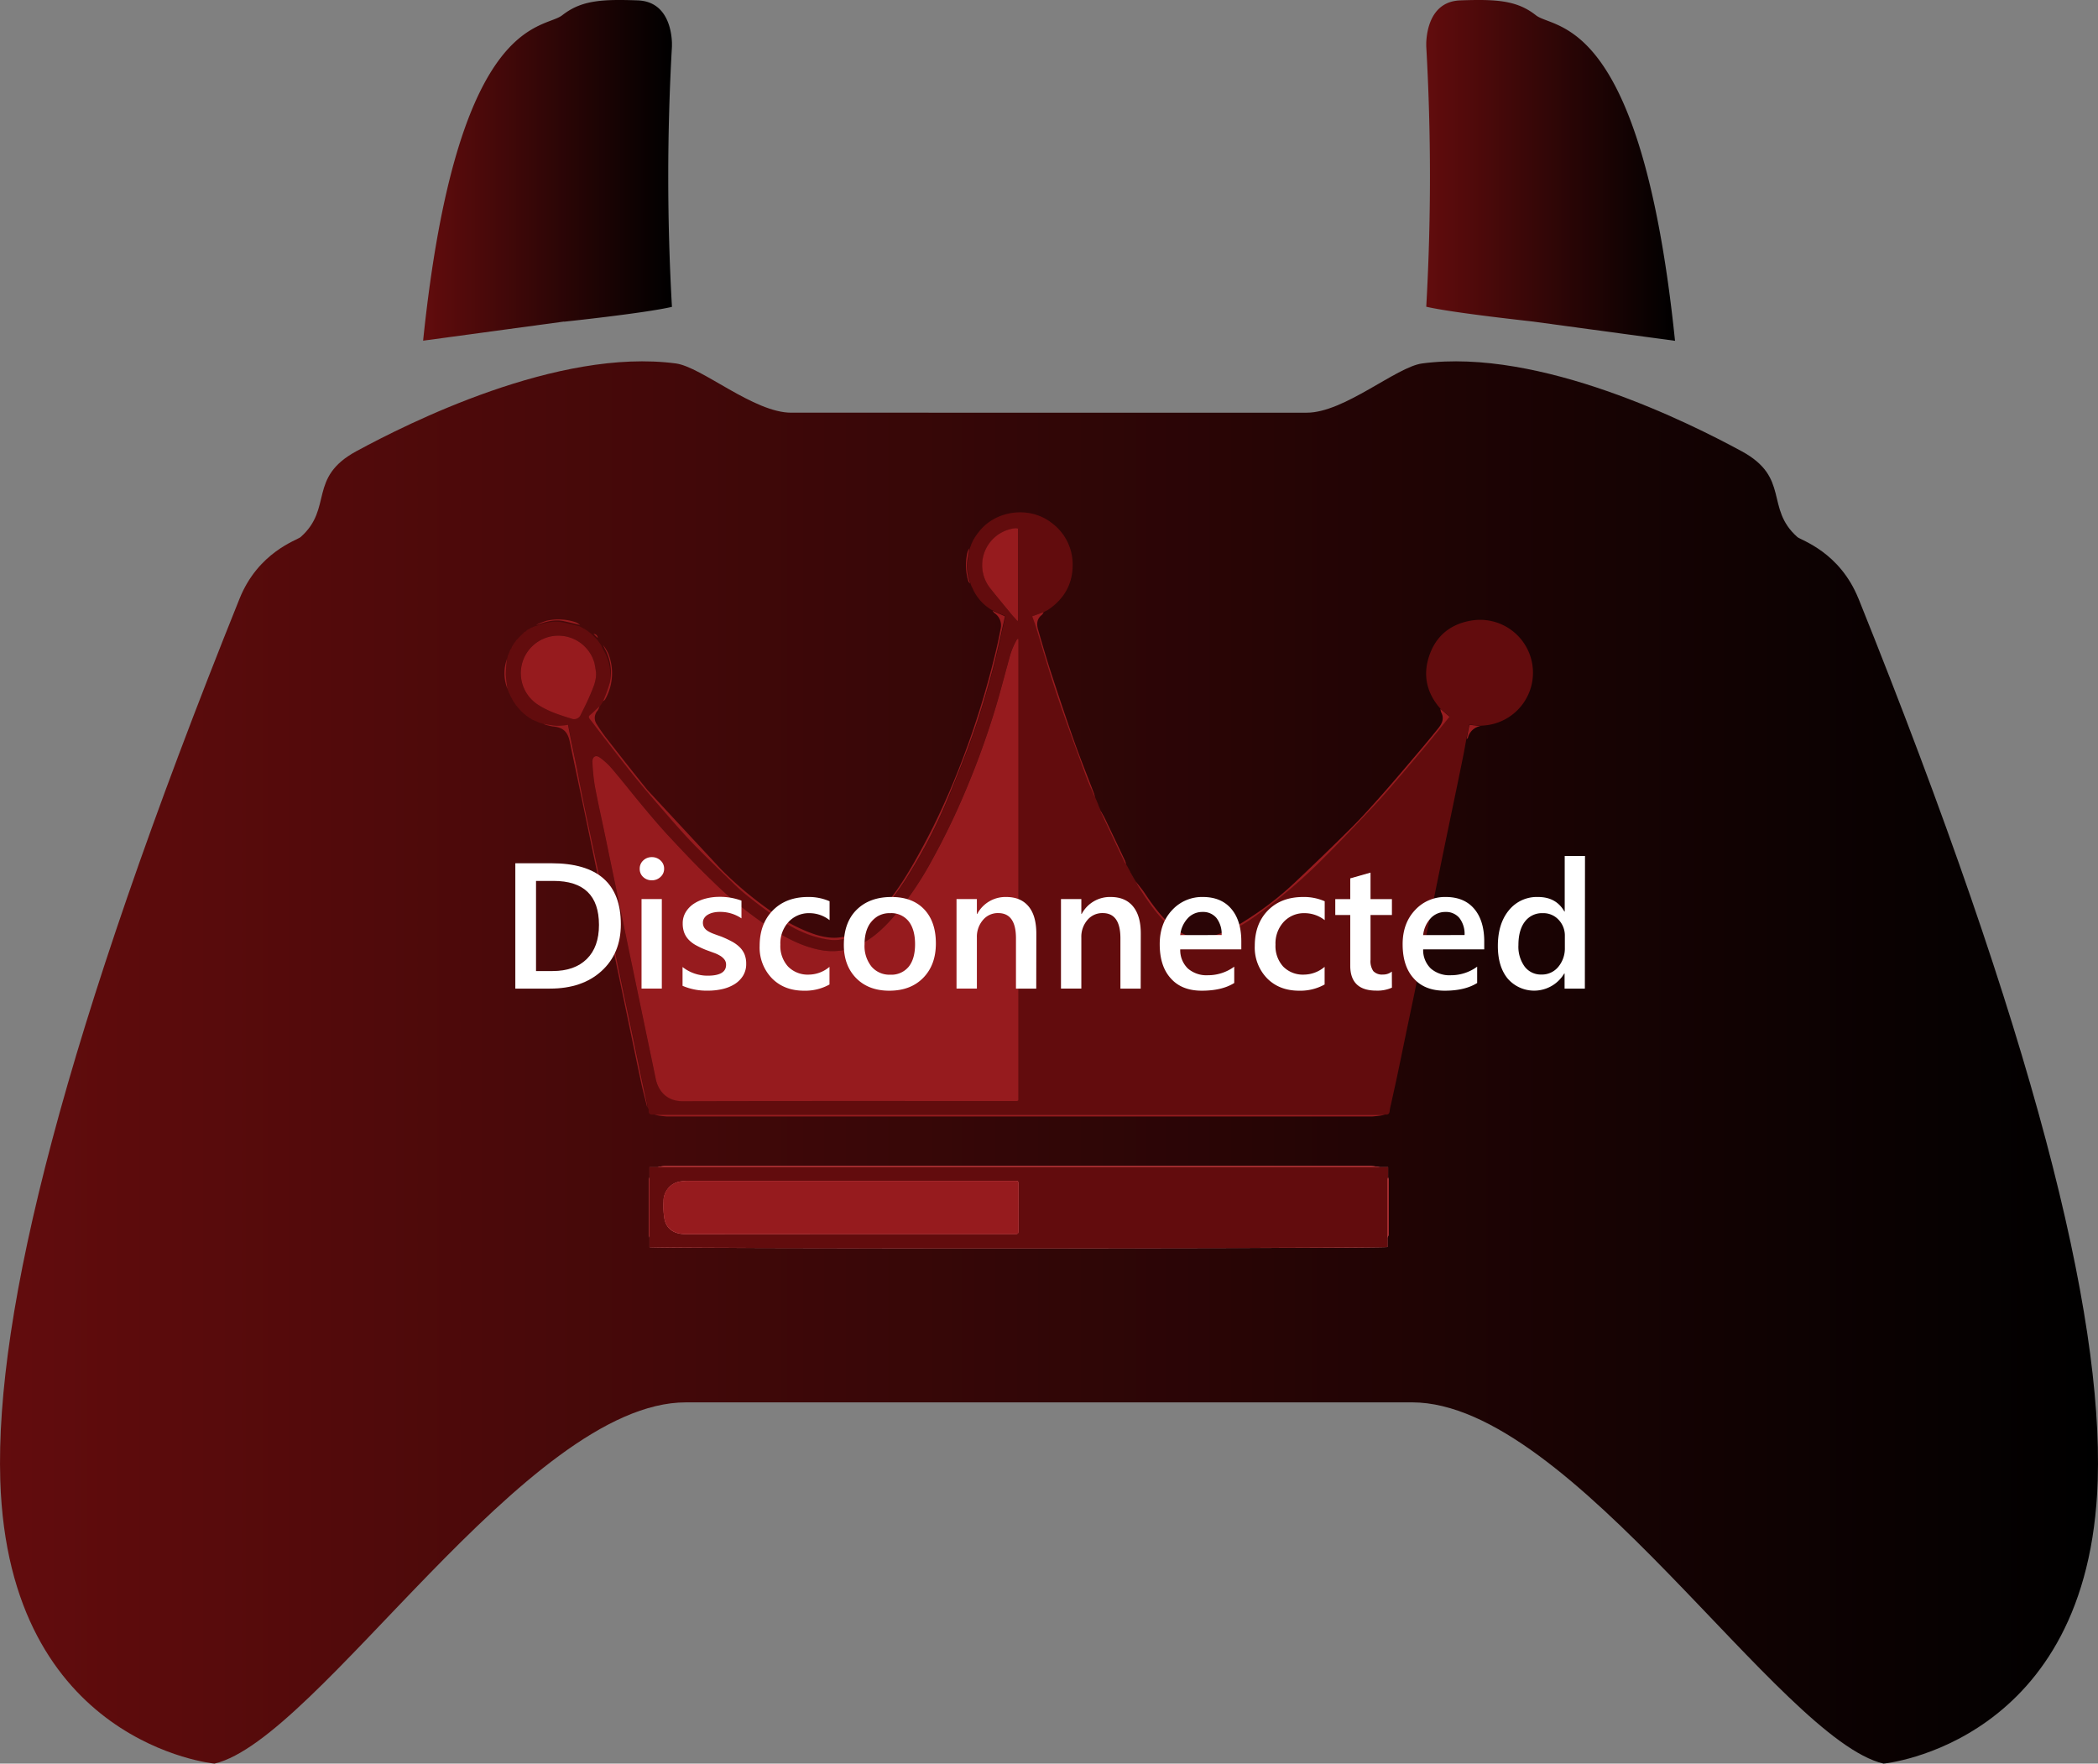 <svg id="Layer_1" data-name="Layer 1" xmlns="http://www.w3.org/2000/svg" xmlns:xlink="http://www.w3.org/1999/xlink" width="750" height="630.46" viewBox="0 0 750 630.46"><rect x="0" y="0" width="750" height="630.46" fill="#808080" stroke="none"/><defs><linearGradient id="linear-gradient" y1="379.79" x2="750" y2="379.79" gradientUnits="userSpaceOnUse"><stop offset="0" stop-color="#620c0d"/><stop offset="1"/></linearGradient><linearGradient id="linear-gradient-2" x1="509.86" y1="60.9" x2="598.79" y2="60.9" xlink:href="#linear-gradient"/><linearGradient id="linear-gradient-3" x1="151.28" y1="60.9" x2="240.21" y2="60.9" xlink:href="#linear-gradient"/></defs><path d="M664.37,214c-6.72-16.68-20.54-20.88-21.82-22-11.7-10.34-2.47-21.22-19.95-30.7-18.28-9.91-72-37-114.22-31.37-9.22,1.23-27.83,17.6-41.21,17.6H282.84c-13.38,0-32-16.37-41.22-17.6-42.24-5.63-95.93,21.46-114.22,31.37-17.47,9.48-8.24,20.36-19.94,30.7-1.28,1.12-15.1,5.32-21.82,22C22.89,370-1.74,469.11.1,529.13,3,623.55,76.67,630.46,76.67,630.46c37-8.62,111.55-129.14,168.54-129.14H504.8c57,0,131.5,120.52,168.54,129.14,0,0,73.68-6.91,76.56-101.33,1.87-60-22.81-159.15-85.53-315.17Z" transform="translate(0 0)" style="fill:url(#linear-gradient)"/><path d="M548.36,115l50.43,6.84C586.73,5,555.82,10.76,549.08,5.47c-.4-.32-.81-.62-1.21-.9C541.45.09,534.3-.31,522,.14,511.22.54,510,11.58,509.86,15.33v1.23a819.45,819.45,0,0,1,0,93.09C519.65,111.91,547.58,114.86,548.36,115Z" transform="translate(0 0)" style="fill:url(#linear-gradient-2)"/><path d="M201.68,115s28.61-3,38.53-5.3a819.45,819.45,0,0,1,0-93.09V15.33C240.09,11.58,238.85.54,228,.14c-12.25-.45-19.4-.05-25.81,4.43-.41.28-.81.58-1.21.89-6.76,5.3-37.65-.49-49.72,116.33l50.4-6.84Z" transform="translate(0 0)" style="fill:url(#linear-gradient-3)"/><path d="M232.18,442.38v3.47c3.12.54,261.9.49,263.82-.05v-3.38a4,4,0,0,0,.44-1.26c0-6.37,0-12.74,0-19.11a6,6,0,0,0-.22-1.17v-3.64H493.3a31.31,31.31,0,0,0-3.7-.43q-115.28,0-230.57,0c-7.06,0-14.13,0-21.2,0a17,17,0,0,0-2.71.45h-2.94v3.62A5.86,5.86,0,0,0,232,422q0,9.6,0,19.2A5.86,5.86,0,0,0,232.18,442.38Z" transform="translate(0 0)" style="fill:#e8787c"/><path d="M181.51,246.58a.22.22,0,0,1,0-.19,49.37,49.37,0,0,1-.65-5.26,54.15,54.15,0,0,1,.42-5.53.18.18,0,0,1,0-.2c.07-.18.13-.36.19-.55a.2.2,0,0,1,0-.18c.07-.19.13-.37.19-.55a.2.2,0,0,1,.06-.18,3,3,0,0,1,.2-.29.24.24,0,0,1,0-.2l.18-.32a.18.18,0,0,1,.05-.17c.07-.17.15-.33.23-.5a.28.28,0,0,1,.06-.22l.19-.22,0,0,.18-.3a.28.28,0,0,1,.07-.17c.06-.11.11-.22.16-.33a.18.18,0,0,1,.06-.17l.2-.3a.2.2,0,0,1,.06-.18l.21-.2.05-.06c.06-.1.11-.2.16-.3a.19.19,0,0,1,.06-.17l.21-.25h0l.23-.22,0,0c.06-.1.12-.2.19-.3a.18.18,0,0,1,.06-.17l.22-.24h0l.23-.19,0,0,.2-.22,0,0c.06-.08.13-.15.2-.23l0,0,.23-.23h0l.23-.23v0l.23-.23h0l.23-.23h0l.23-.23,0,0,.24-.2.29-.27.18-.24h0l.24-.23a.18.18,0,0,1,.17-.06l.32-.17.25-.27.24-.23a.16.16,0,0,1,.17-.05l.31-.2a.17.17,0,0,1,.16-.06l.32-.17,0,0a2.39,2.39,0,0,0,.22-.23.19.19,0,0,1,.18,0l.31-.2a.16.16,0,0,1,.17,0l.32-.2a.21.21,0,0,1,.17,0l.32-.19a.14.14,0,0,1,.16-.05,6.86,6.86,0,0,0,.81-.21c2.85-1,5.74-1.78,8.78-1.21,2.06.38,4.08.95,6.11,1.43a.28.28,0,0,1,.18.06l1,.47,0,0,1.19.7,0,0,.69.46,0,0,.94.71,0,0,.24.2v0l.25.22h0l.25.23h0l1.47,1.46h0l.23.25h0l.22.24,0,0,.19.23,0,.05.49.67v0l.19.24,0,0,.45.68,0,.06c.22.47.41,1,.66,1.42A17.41,17.41,0,0,1,218,244a49.94,49.94,0,0,1-2.4,6.69l0,.06-.44.67,0,.06-.68.93,0,.05c-1.07,1-2.1,2-3.22,2.94-.64.53-.76.92-.22,1.6,1.21,1.5,2.34,3.06,3.52,4.59,4,5.13,7.88,10.33,12,15.38,3.55,4.4,7.25,8.68,10.95,12.94,3.4,3.9,6.78,7.83,10.37,11.55,4.58,4.72,9.34,9.26,14.05,13.84,1.62,1.57,3.29,3.1,5,4.52,2.66,2.14,5.38,4.24,8.16,6.23,6.3,4.54,12.93,8.47,20.75,9.69a14.73,14.73,0,0,0,9.78-1.59,35.77,35.77,0,0,0,8.84-7.33,102.31,102.31,0,0,0,11.44-15.7,182.5,182.5,0,0,0,12.5-24.33c3.31-7.92,6.57-15.88,9.44-24,2.57-7.21,4.75-14.56,6.76-21.94,1.86-6.81,3.26-13.75,4.86-20.59l-4.46-2h0l-.51-.22a17.07,17.07,0,0,1-6.36-6.75c-.29-.61-.57-1.21-.86-1.81a.33.33,0,0,1-.08-.2l-.21-.53a.26.26,0,0,1-.05-.17c-.05-.24-.09-.47-.15-.7a17.2,17.2,0,0,1-.8-7.53c.24-1.43.47-2.86.71-4.29a.29.29,0,0,1,.05-.18c.14-.35.28-.71.43-1.06a.19.19,0,0,1,0-.16c.24-.5.48-1,.71-1.5a.35.35,0,0,1,.1-.2l.15-.26h0l.21-.31a.2.2,0,0,1,.06-.15,2.83,2.83,0,0,1,.2-.28h0l.27-.46v0l.23-.27.49-.69.24-.28c6-7.95,18.3-9.49,26.15-3.31a18.4,18.4,0,0,1,7.48,14.79c.07,6.81-2.9,12.19-8.52,16.07l-.28.2a.25.25,0,0,1-.16.08l-.32.21a.19.19,0,0,1-.14,0l-.32.21h0l-.48.26h0l-4.1,1.49c.46,1.32.93,2.52,1.31,3.74,2.49,8.08,4.79,16.22,7.48,24.22,3.32,9.86,6.95,19.61,10.5,29.38.9,2.47,2,4.84,3.07,7.25a.18.18,0,0,1,0,.14c.39.93.79,1.86,1.18,2.78a.15.15,0,0,1,0,.14l.69,1.57a.15.15,0,0,1,0,.14,2.59,2.59,0,0,0,.12.58q4.25,9,8.52,18a5.1,5.1,0,0,0,.58.76.15.15,0,0,1,.05.13c.06.11.13.21.2.32v0l1.2,2.21a.15.15,0,0,1,0,.13l.21.32h0c.56,1,1.12,1.94,1.69,2.91v0c.29.58.53,1.18.87,1.72,3.56,5.68,7.35,11.17,12.57,15.53a14.37,14.37,0,0,0,14.64,2.86,55.33,55.33,0,0,0,13.8-7.1,184.32,184.32,0,0,0,25.57-21.67c6-6,11.8-12.18,17.65-18.33,2.2-2.32,4.31-4.73,6.4-7.16q6.19-7.18,12.29-14.44c2.82-3.38,5.56-6.83,8.38-10.3l-3.24-2.81c-4.9-5.6-6.31-12-3.89-19s7.51-11.1,14.7-12.39a18.91,18.91,0,1,1,6.08,37.32c-.87.13-1.75.17-2.63.25l-3.93-.45c-.34,1.79-.66,3.46-1,5.13-.37,2-.71,4.09-1.13,6.12q-1.71,8.46-3.48,16.92c-1.27,6.14-2.56,12.28-3.82,18.43-1.34,6.54-2.65,13.08-4,19.62-1.07,5.21-2.18,10.41-3.25,15.61-1,4.66-1.88,9.33-2.84,14-.92,4.46-1.87,8.91-2.8,13.38-1.1,5.28-2.17,10.57-3.29,15.84-.76,3.6-1.57,7.19-2.35,10.78a17.42,17.42,0,0,0-.46,2.35c-.1,1.07-.66,1.37-1.62,1.22-.36,0-.73,0-1.09,0H237.9l-4,0c-1.16.11-2.2.1-2-1.58,0-.35-.27-.73-.42-1.1a11.18,11.18,0,0,0-.13-1.31c-.67-3.15-1.37-6.29-2-9.43-1.06-5-2.08-10.08-3.13-15.11-1.14-5.47-2.31-10.93-3.46-16.4-1-5-2.08-10.08-3.13-15.11-1.14-5.47-2.31-10.93-3.45-16.4C215.07,317,214,312,213,306.94c-1.12-5.31-2.29-10.61-3.41-15.92-.82-3.85-1.57-7.72-2.36-11.57q-1-5-2-10.05t-2.09-10.28a26,26,0,0,1-3.88.33c-1.68-.09-3.34-.44-5-.68l-.24-.07-.51-.17a.3.3,0,0,1-.22-.06l-.55-.15a.23.23,0,0,1-.18-.05l-.3-.2h-.1L192,258l-.31-.19h-.09l-.08,0-.32-.2a.18.18,0,0,1-.17,0l-.32-.2a.18.18,0,0,1-.17,0l-.31-.2h-.09l-.09-.05-.21-.23,0,0-.32-.17a.17.17,0,0,1-.16-.06l-.3-.2a19.62,19.62,0,0,1-6.81-8.25c-.06-.11-.11-.22-.17-.32a.24.24,0,0,1-.06-.2l-.2-.28a.18.18,0,0,1,0-.19Zm182.56-18.14-.44-.07a25.87,25.87,0,0,0-2.73,6.53c-1.87,6.74-3.59,13.52-5.67,20.2a295.08,295.08,0,0,1-10.53,28.6,249.83,249.83,0,0,1-11.36,23.4A120.26,120.26,0,0,1,319.2,328c-3.66,4.19-7.66,7.9-12.84,10.16a21.86,21.86,0,0,1-13,1.46c-6.21-1.15-11.7-4-17-7.27A131.86,131.86,0,0,1,254.77,315c-5.48-5.24-10.69-10.76-15.86-16.32-3.63-3.9-7-8-10.45-12.11s-6.5-8-9.86-12a23.82,23.82,0,0,0-4.27-3.88c-1.44-1-2.7-.2-2.59,1.64a69.41,69.41,0,0,0,.85,8.53c1.13,6,2.49,12,3.74,18q2.88,13.81,5.74,27.61,2,9.66,4,19.31t4,19.19c1.42,6.83,2.87,13.66,4.27,20.5.91,4.45,4,8.12,9.6,8.11,39.45-.11,78.9-.06,118.35-.06,1.94,0,1.74.2,1.74-1.78V228.44Zm-151,12.16a32.63,32.63,0,0,0-.61-3.69,13.42,13.42,0,1,0-20.42,14.83c3.71,2.49,7.92,3.85,12.14,5.13a2.55,2.55,0,0,0,3.44-1.43c1.16-2.27,2.31-4.55,3.29-6.9C212,246,213.19,243.49,213.08,240.6ZM363.7,222l.3-.19V189a4,4,0,0,0-.52-.12,2.49,2.49,0,0,0-.61,0,13.29,13.29,0,0,0-8.71,21.63c2.48,3.13,5,6.2,7.58,9.29C362.37,220.52,363,221.24,363.7,222Z" transform="translate(0 0)" style="fill:#620c0d"/><path d="M233.88,398.49l4,0H494.16c.36,0,.73,0,1.09,0a35.43,35.43,0,0,1-4.66.62q-126.15,0-252.3,0A30.41,30.41,0,0,1,233.88,398.49Z" transform="translate(0 0)" style="fill:#961b1e"/><path d="M257.71,310.71a131.07,131.07,0,0,0,19.45,16.08,56.17,56.17,0,0,0,14.24,7.27c4.51,1.41,9.11,1.87,13.48-.44a27.43,27.43,0,0,0,5.58-3.82c6.73-6.07,11.74-13.49,16.2-21.29q3.69-6.45,7-13.08a272.85,272.85,0,0,0,11.17-26,314,314,0,0,0,11.07-36.23c.67-2.75,1.27-5.52,1.78-8.3a5.28,5.28,0,0,0-2.13-5.7,3.84,3.84,0,0,1-.72-.87l4.46,2c-1.6,6.84-3,13.78-4.86,20.59-2,7.38-4.19,14.73-6.76,21.94-2.87,8.09-6.13,16.05-9.44,24a182.5,182.5,0,0,1-12.5,24.33,102.31,102.31,0,0,1-11.44,15.7,35.77,35.77,0,0,1-8.84,7.33,14.73,14.73,0,0,1-9.78,1.59c-7.82-1.22-14.45-5.15-20.75-9.69-2.78-2-5.5-4.09-8.16-6.23-1.76-1.42-3.43-2.95-5-4.52-4.71-4.58-9.47-9.12-14.05-13.84-3.59-3.72-7-7.65-10.37-11.55-3.7-4.26-7.4-8.54-10.95-12.94-4.07-5.05-8-10.25-12-15.38-1.18-1.53-2.31-3.09-3.52-4.59-.54-.68-.42-1.07.22-1.6,1.12-.92,2.15-2,3.22-2.94a6.51,6.51,0,0,1-.67,1.49,3.93,3.93,0,0,0-.4,4.76,62.38,62.38,0,0,0,4.19,5.94c4.63,5.93,9.28,11.85,14,17.69" transform="translate(0 0)" style="fill:#961b1e"/><path d="M514.94,253.41l3.24,2.81c-2.82,3.47-5.56,6.92-8.38,10.3q-6.09,7.26-12.29,14.44c-2.09,2.43-4.2,4.84-6.4,7.16-5.85,6.15-11.62,12.37-17.65,18.33a184.32,184.32,0,0,1-25.57,21.67,55.33,55.33,0,0,1-13.8,7.1,14.37,14.37,0,0,1-14.64-2.86c-5.22-4.36-9-9.85-12.57-15.53-.34-.54-.58-1.14-.87-1.72,1,1.29,2.07,2.52,3,3.87,3.32,5,6.8,9.79,11.69,13.38a13.78,13.78,0,0,0,12.74,2.31,49.4,49.4,0,0,0,12.23-5.87,112,112,0,0,0,17-13.13q10.36-9.75,20.47-19.79c3.82-3.8,7.39-7.84,11-11.89,4.36-4.94,8.61-10,12.87-15q3.64-4.29,7.18-8.68c1.35-1.68,2.17-3.51,1-5.69A3.81,3.81,0,0,1,514.94,253.41Z" transform="translate(0 0)" style="fill:#961b1e"/><path d="M194.17,258.77c1.67.24,3.33.59,5,.68a26,26,0,0,0,3.88-.33q1,5.16,2.09,10.28t2,10.05c.79,3.85,1.54,7.72,2.36,11.57,1.12,5.31,2.29,10.61,3.41,15.92,1.07,5,2.1,10.08,3.15,15.11,1.14,5.47,2.31,10.93,3.45,16.4,1.05,5,2.08,10.07,3.13,15.11,1.15,5.47,2.32,10.93,3.46,16.4,1.05,5,2.07,10.07,3.13,15.11.66,3.14,1.36,6.28,2,9.43a11.18,11.18,0,0,1,.13,1.31c-.72-2.9-1.51-5.78-2.14-8.69-1.77-8.26-3.46-16.53-5.19-24.8l-5.31-25.39q-2.22-10.62-4.46-21.23-2.65-12.69-5.29-25.39-2.35-11.22-4.72-22.42c-.22-1.07-.42-2.14-.67-3.2-.81-3.35-2.54-4.7-6-5A20.29,20.29,0,0,1,194.17,258.77Z" transform="translate(0 0)" style="fill:#961b1e"/><path d="M391.37,284.9c-1-2.41-2.17-4.78-3.07-7.25-3.55-9.77-7.18-19.52-10.5-29.38-2.69-8-5-16.14-7.48-24.22-.38-1.22-.85-2.42-1.31-3.74l4.1-1.49a3.92,3.92,0,0,1-.67,1c-1.8,1.38-1.9,3.28-1.37,5.17,1.52,5.33,3.08,10.65,4.8,15.91C378.5,248.94,381.19,257,384,265c2.22,6.25,4.71,12.4,7.07,18.6A7,7,0,0,1,391.37,284.9Z" transform="translate(0 0)" style="fill:#961b1e"/><path d="M215.58,250.67A49.94,49.94,0,0,0,218,244a17.41,17.41,0,0,0-1.74-12c-.25-.46-.44-1-.66-1.42a17.74,17.74,0,0,1,1.83,3,19,19,0,0,1-1.16,16.56C216.12,250.34,215.81,250.48,215.58,250.67Z" transform="translate(0 0)" style="fill:#961b1e"/><path d="M402.58,309a5.1,5.1,0,0,1-.58-.76q-4.28-9-8.52-18a2.59,2.59,0,0,1-.12-.58c.56,1,1.17,2,1.66,3q3.6,7.49,7.14,15A9.78,9.78,0,0,1,402.58,309Z" transform="translate(0 0)" style="fill:#961b1e"/><path d="M207.36,223.42c-2-.48-4.05-1-6.11-1.43-3-.57-5.93.19-8.78,1.21a6.86,6.86,0,0,1-.81.21,23.73,23.73,0,0,1,3.85-1.53,19.35,19.35,0,0,1,10.5.64A6.62,6.62,0,0,1,207.36,223.42Z" transform="translate(0 0)" style="fill:#961b1e"/><path d="M524.29,264.24c.32-1.67.64-3.34,1-5.13l3.93.45a5.57,5.57,0,0,0-4.45,4.19C524.71,263.94,524.45,264.08,524.29,264.24Z" transform="translate(0 0)" style="fill:#961b1e"/><path d="M346.51,196.09c-.24,1.43-.47,2.86-.71,4.29a17.2,17.2,0,0,0,.8,7.53c.06.23.1.46.15.7a3.52,3.52,0,0,1-.57-.85,19.48,19.48,0,0,1-.27-10.52A5.49,5.49,0,0,1,346.51,196.09Z" transform="translate(0 0)" style="fill:#961b1e"/><path d="M181.23,235.6a54.15,54.15,0,0,0-.42,5.53,49.37,49.37,0,0,0,.65,5.26,17.48,17.48,0,0,1-.78-2.49A14.69,14.69,0,0,1,181.23,235.6Z" transform="translate(0 0)" style="fill:#961b1e"/><path d="M406,315.09c-.57-1-1.13-1.94-1.69-2.91C404.87,313.15,405.43,314.12,406,315.09Z" transform="translate(0 0)" style="fill:#961b1e"/><path d="M392.59,287.82c-.39-.92-.79-1.85-1.18-2.78C391.8,286,392.2,286.9,392.59,287.82Z" transform="translate(0 0)" style="fill:#961b1e"/><path d="M404,311.72l-1.2-2.21Z" transform="translate(0 0)" style="fill:#961b1e"/><path d="M213.67,228.06l-1.47-1.46A1.48,1.48,0,0,1,213.67,228.06Z" transform="translate(0 0)" style="fill:#961b1e"/><path d="M347.09,209.51c.29.6.57,1.2.86,1.81C347.66,210.72,347.38,210.12,347.09,209.51Z" transform="translate(0 0)" style="fill:#961b1e"/><path d="M347.74,193.19c-.23.5-.47,1-.71,1.5C347.27,194.19,347.51,193.69,347.74,193.19Z" transform="translate(0 0)" style="fill:#961b1e"/><path d="M393.32,289.53l-.69-1.57Z" transform="translate(0 0)" style="fill:#961b1e"/><path d="M209.72,224.67l-1.19-.7Z" transform="translate(0 0)" style="fill:#961b1e"/><path d="M211.42,225.9l-.94-.71Z" transform="translate(0 0)" style="fill:#961b1e"/><path d="M214.37,252.39l.68-.93Z" transform="translate(0 0)" style="fill:#961b1e"/><path d="M208.49,224l-1-.47Z" transform="translate(0 0)" style="fill:#961b1e"/><path d="M347,194.85c-.15.35-.29.71-.43,1.06C346.7,195.56,346.84,195.2,347,194.85Z" transform="translate(0 0)" style="fill:#961b1e"/><path d="M210.44,225.16l-.69-.46Z" transform="translate(0 0)" style="fill:#961b1e"/><path d="M214.86,229.53l-.49-.67Z" transform="translate(0 0)" style="fill:#961b1e"/><path d="M215.55,230.51l-.45-.68Z" transform="translate(0 0)" style="fill:#961b1e"/><path d="M215.1,251.4l.44-.67Z" transform="translate(0 0)" style="fill:#961b1e"/><path d="M348.73,191.52l-.27.46Z" transform="translate(0 0)" style="fill:#961b1e"/><path d="M373.11,218.82l.48-.26Z" transform="translate(0 0)" style="fill:#961b1e"/><path d="M346.8,208.78l.21.53Z" transform="translate(0 0)" style="fill:#961b1e"/><path d="M354.31,218.07l.51.22Z" transform="translate(0 0)" style="fill:#961b1e"/><path d="M182.47,232.46c-.08.17-.16.33-.23.5C182.31,232.79,182.39,232.63,182.47,232.46Z" transform="translate(0 0)" style="fill:#961b1e"/><path d="M181.7,234.12c-.06.18-.12.36-.19.55C181.58,234.48,181.64,234.3,181.7,234.12Z" transform="translate(0 0)" style="fill:#961b1e"/><path d="M181.46,234.85c-.06.19-.12.37-.19.55C181.34,235.22,181.4,235,181.46,234.85Z" transform="translate(0 0)" style="fill:#961b1e"/><path d="M181.51,246.58l.2.54Z" transform="translate(0 0)" style="fill:#961b1e"/><path d="M192.65,258.32l.55.15Z" transform="translate(0 0)" style="fill:#961b1e"/><path d="M193.42,258.53l.51.17Z" transform="translate(0 0)" style="fill:#961b1e"/><path d="M190.52,224l-.31.2Z" transform="translate(0 0)" style="fill:#961b1e"/><path d="M374.53,218l.28-.2Z" transform="translate(0 0)" style="fill:#961b1e"/><path d="M190,224.19a2.39,2.39,0,0,1-.22.23A2.39,2.39,0,0,0,190,224.19Z" transform="translate(0 0)" style="fill:#961b1e"/><path d="M189.78,224.45l-.32.17Z" transform="translate(0 0)" style="fill:#961b1e"/><path d="M189.3,224.68l-.31.2Z" transform="translate(0 0)" style="fill:#961b1e"/><path d="M188.82,224.93l-.24.23Z" transform="translate(0 0)" style="fill:#961b1e"/><path d="M188.33,225.43l-.32.17Z" transform="translate(0 0)" style="fill:#961b1e"/><path d="M184.91,228.58l-.22.24Z" transform="translate(0 0)" style="fill:#961b1e"/><path d="M214.33,228.81l-.19-.23Z" transform="translate(0 0)" style="fill:#961b1e"/><path d="M184.63,229c-.07.1-.13.2-.19.3Z" transform="translate(0 0)" style="fill:#961b1e"/><path d="M184.42,229.32l-.23.22Z" transform="translate(0 0)" style="fill:#961b1e"/><path d="M184.17,229.55l-.21.25Z" transform="translate(0 0)" style="fill:#961b1e"/><path d="M215.06,229.79l-.19-.24Z" transform="translate(0 0)" style="fill:#961b1e"/><path d="M183.9,230c-.05.1-.1.2-.16.3C183.8,230.17,183.85,230.07,183.9,230Z" transform="translate(0 0)" style="fill:#961b1e"/><path d="M183.69,230.33l-.21.2Z" transform="translate(0 0)" style="fill:#961b1e"/><path d="M214.12,228.56l-.22-.24Z" transform="translate(0 0)" style="fill:#961b1e"/><path d="M183.42,230.71l-.2.3Z" transform="translate(0 0)" style="fill:#961b1e"/><path d="M183.16,231.18c0,.11-.1.22-.16.33C183.06,231.4,183.11,231.29,183.16,231.18Z" transform="translate(0 0)" style="fill:#961b1e"/><path d="M182.93,231.68l-.18.3Z" transform="translate(0 0)" style="fill:#961b1e"/><path d="M182.72,232l-.19.22Z" transform="translate(0 0)" style="fill:#961b1e"/><path d="M349,191.23l-.23.27Z" transform="translate(0 0)" style="fill:#961b1e"/><path d="M182.19,233.13l-.18.32Z" transform="translate(0 0)" style="fill:#961b1e"/><path d="M182,233.65a3,3,0,0,0-.2.29A3,3,0,0,1,182,233.65Z" transform="translate(0 0)" style="fill:#961b1e"/><path d="M348.47,192a2.83,2.83,0,0,0-.2.28A2.83,2.83,0,0,1,348.47,192Z" transform="translate(0 0)" style="fill:#961b1e"/><path d="M348.21,192.41l-.21.31Z" transform="translate(0 0)" style="fill:#961b1e"/><path d="M185.15,228.38l-.23.19Z" transform="translate(0 0)" style="fill:#961b1e"/><path d="M348,192.73l-.15.26Z" transform="translate(0 0)" style="fill:#961b1e"/><path d="M181.76,247.31l.2.28Z" transform="translate(0 0)" style="fill:#961b1e"/><path d="M182,247.79c.06.1.11.21.17.32C182.13,248,182.08,247.89,182,247.79Z" transform="translate(0 0)" style="fill:#961b1e"/><path d="M349.7,190.26l-.24.28Z" transform="translate(0 0)" style="fill:#961b1e"/><path d="M374.05,218.3l.32-.21Z" transform="translate(0 0)" style="fill:#961b1e"/><path d="M213.9,228.31l-.23-.25Z" transform="translate(0 0)" style="fill:#961b1e"/><path d="M189,256.36l.3.2Z" transform="translate(0 0)" style="fill:#961b1e"/><path d="M189.46,256.62l.32.17Z" transform="translate(0 0)" style="fill:#961b1e"/><path d="M189.82,256.82l.21.23Z" transform="translate(0 0)" style="fill:#961b1e"/><path d="M190.21,257.1l.31.2Z" transform="translate(0 0)" style="fill:#961b1e"/><path d="M190.69,257.34l.32.2Z" transform="translate(0 0)" style="fill:#961b1e"/><path d="M191.18,257.59l.32.2Z" transform="translate(0 0)" style="fill:#961b1e"/><path d="M191.67,257.83l.31.19Z" transform="translate(0 0)" style="fill:#961b1e"/><path d="M192.17,258.07l.3.2Z" transform="translate(0 0)" style="fill:#961b1e"/><path d="M373.59,218.56l.32-.21Z" transform="translate(0 0)" style="fill:#961b1e"/><path d="M191.5,223.46l-.32.19Z" transform="translate(0 0)" style="fill:#961b1e"/><path d="M185.4,228.11l-.2.22Z" transform="translate(0 0)" style="fill:#961b1e"/><path d="M185.63,227.85c-.07.08-.14.15-.2.23Z" transform="translate(0 0)" style="fill:#961b1e"/><path d="M212.2,226.6l-.25-.23Z" transform="translate(0 0)" style="fill:#961b1e"/><path d="M191,223.7l-.32.2Z" transform="translate(0 0)" style="fill:#961b1e"/><path d="M185.88,227.6l-.23.23Z" transform="translate(0 0)" style="fill:#961b1e"/><path d="M402.83,309.49c-.07-.11-.14-.21-.2-.32C402.69,309.28,402.76,309.38,402.83,309.49Z" transform="translate(0 0)" style="fill:#961b1e"/><path d="M186.12,227.36l-.23.23Z" transform="translate(0 0)" style="fill:#961b1e"/><path d="M404.3,312.17l-.21-.32Z" transform="translate(0 0)" style="fill:#961b1e"/><path d="M186.36,227.11l-.23.23Z" transform="translate(0 0)" style="fill:#961b1e"/><path d="M186.61,226.87l-.23.23Z" transform="translate(0 0)" style="fill:#961b1e"/><path d="M186.85,226.63l-.23.23Z" transform="translate(0 0)" style="fill:#961b1e"/><path d="M187.12,226.41l-.24.2Z" transform="translate(0 0)" style="fill:#961b1e"/><path d="M212,226.36l-.25-.22Z" transform="translate(0 0)" style="fill:#961b1e"/><path d="M211.69,226.12l-.24-.2Z" transform="translate(0 0)" style="fill:#961b1e"/><path d="M187.59,225.9l-.18.24Z" transform="translate(0 0)" style="fill:#961b1e"/><path d="M187.84,225.66l-.24.23Z" transform="translate(0 0)" style="fill:#961b1e"/><path d="M493.3,417.24h2.93v3.64a4.87,4.87,0,0,0-.22,1q0,10.26,0,20.51v3.38c-1.92.54-260.7.59-263.82.05V417.26h2.94l1,0H489.52Zm-189.54,23.9h58.75c1.56,0,1.56,0,1.56-1.6V423.7c0-1.58,0-1.58-1.58-1.58H246.22a17.79,17.79,0,0,0-3.26.28A6.84,6.84,0,0,0,238.7,425a7.21,7.21,0,0,0-1.5,4.52,26.92,26.92,0,0,0,.41,6.61c.84,3.37,3.6,5.05,7.4,5.05Z" transform="translate(0 0)" style="fill:#620c0d"/><path d="M493.3,417.24l-3.78,0H236.09l-1,0a17,17,0,0,1,2.71-.45c7.07,0,14.14,0,21.2,0q115.29,0,230.57,0A31.31,31.31,0,0,1,493.3,417.24Z" transform="translate(0 0)" style="fill:#961b1e"/><path d="M496,442.42q0-10.25,0-20.51a4.87,4.87,0,0,1,.22-1,6,6,0,0,1,.22,1.17c0,6.37,0,12.74,0,19.11A4,4,0,0,1,496,442.42Z" transform="translate(0 0)" style="fill:#961b1e"/><path d="M232.18,420.88v21.5a5.86,5.86,0,0,1-.23-1.15q0-9.6,0-19.2A5.86,5.86,0,0,1,232.18,420.88Z" transform="translate(0 0)" style="fill:#961b1e"/><path d="M364.07,228.44V391.82c0,2,.2,1.78-1.74,1.78-39.45,0-78.9-.05-118.35.06-5.65,0-8.69-3.66-9.6-8.11-1.4-6.84-2.85-13.67-4.27-20.5q-2-9.6-4-19.19t-4-19.31q-2.88-13.8-5.74-27.61c-1.25-6-2.61-12-3.74-18a69.41,69.41,0,0,1-.85-8.53c-.11-1.84,1.15-2.66,2.59-1.64a23.82,23.82,0,0,1,4.27,3.88c3.36,3.93,6.54,8,9.86,12s6.82,8.21,10.45,12.11c5.17,5.56,10.38,11.08,15.86,16.32a131.86,131.86,0,0,0,21.56,17.26c5.29,3.28,10.78,6.12,17,7.27a21.86,21.86,0,0,0,13-1.46c5.18-2.26,9.18-6,12.84-10.16a120.26,120.26,0,0,0,14.14-20.85,249.83,249.83,0,0,0,11.36-23.4,295.08,295.08,0,0,0,10.53-28.6c2.08-6.68,3.8-13.46,5.67-20.2a25.87,25.87,0,0,1,2.73-6.53Z" transform="translate(0 0)" style="fill:#961b1e"/><path d="M213.08,240.6c.11,2.89-1.1,5.42-2.16,7.94-1,2.35-2.13,4.63-3.29,6.9a2.55,2.55,0,0,1-3.44,1.43c-4.22-1.28-8.43-2.64-12.14-5.13a13.41,13.41,0,1,1,20.42-14.83A32.63,32.63,0,0,1,213.08,240.6Z" transform="translate(0 0)" style="fill:#961b1e"/><path d="M363.7,222c-.66-.75-1.33-1.47-2-2.24-2.54-3.09-5.1-6.16-7.58-9.29a13.29,13.29,0,0,1,8.71-21.63,2.49,2.49,0,0,1,.61,0,4,4,0,0,1,.52.12V221.8Z" transform="translate(0 0)" style="fill:#961b1e"/><path d="M303.76,441.14H245c-3.8,0-6.56-1.68-7.4-5.05a26.92,26.92,0,0,1-.41-6.61,7.21,7.21,0,0,1,1.5-4.52,6.84,6.84,0,0,1,4.26-2.55,17.79,17.79,0,0,1,3.26-.28H362.49c1.57,0,1.58,0,1.58,1.58v15.84c0,1.6,0,1.6-1.56,1.6Z" transform="translate(0 0)" style="fill:#961b1e"/><path d="M184.22,353.41V308.6h12.94q24.78,0,24.78,21.84,0,10.38-6.88,16.67t-18.44,6.3Zm7.4-38.5v32.22h5.94q7.84,0,12.21-4.31t4.35-12.19q0-15.72-16.28-15.72Z" transform="translate(0 0)" style="fill:#fff"/><path d="M233,314.69a4.37,4.37,0,0,1-3.05-1.15,3.83,3.83,0,0,1-1.26-2.94,3.91,3.91,0,0,1,1.26-3,4.32,4.32,0,0,1,3.05-1.19,4.42,4.42,0,0,1,3.12,1.19,3.86,3.86,0,0,1,1.29,3,3.82,3.82,0,0,1-1.29,2.89A4.38,4.38,0,0,1,233,314.69Zm3.59,38.72h-7.25v-32h7.25Z" transform="translate(0 0)" style="fill:#fff"/><path d="M244,352.41v-6.72a14.43,14.43,0,0,0,9,3.1c4.38,0,6.56-1.3,6.56-3.88a3,3,0,0,0-.56-1.86,5.47,5.47,0,0,0-1.52-1.36,11.8,11.8,0,0,0-2.25-1.06l-2.89-1.06a30.92,30.92,0,0,1-3.54-1.66,10.54,10.54,0,0,1-2.63-2,7.55,7.55,0,0,1-1.58-2.52,9.36,9.36,0,0,1-.53-3.28,7.6,7.6,0,0,1,1.1-4.08,9.53,9.53,0,0,1,2.93-3,14.29,14.29,0,0,1,4.19-1.81,19.07,19.07,0,0,1,4.85-.61,21.91,21.91,0,0,1,7.93,1.35v6.34a13.38,13.38,0,0,0-7.75-2.31,10,10,0,0,0-2.48.28,6.55,6.55,0,0,0-1.89.78,3.78,3.78,0,0,0-1.22,1.2,2.91,2.91,0,0,0-.44,1.55,3.32,3.32,0,0,0,.44,1.75,3.84,3.84,0,0,0,1.3,1.26,10.69,10.69,0,0,0,2.06,1c.8.31,1.72.63,2.77,1a38.16,38.16,0,0,1,3.7,1.72,12.47,12.47,0,0,1,2.8,2,7.92,7.92,0,0,1,1.78,2.56,8.84,8.84,0,0,1,.62,3.46,7.91,7.91,0,0,1-1.12,4.25,9.34,9.34,0,0,1-3,3,14,14,0,0,1-4.33,1.76,22.26,22.26,0,0,1-5.17.58A21.73,21.73,0,0,1,244,352.41Z" transform="translate(0 0)" style="fill:#fff"/><path d="M296.53,351.94a17.85,17.85,0,0,1-9.09,2.22q-7.12,0-11.5-4.45a15.77,15.77,0,0,1-4.38-11.55q0-7.91,4.71-12.7t12.57-4.8a18.37,18.37,0,0,1,7.72,1.53v6.75a11.66,11.66,0,0,0-7.12-2.5,9.89,9.89,0,0,0-7.53,3.11,11.36,11.36,0,0,0-2.94,8.14,10.88,10.88,0,0,0,2.76,7.85,9.86,9.86,0,0,0,7.43,2.87,11.61,11.61,0,0,0,7.37-2.78Z" transform="translate(0 0)" style="fill:#fff"/><path d="M317.91,354.16q-7.41,0-11.83-4.48t-4.42-11.89q0-8.07,4.61-12.6t12.42-4.53q7.5,0,11.69,4.41t4.18,12.22q0,7.65-4.51,12.26T317.91,354.16Zm.34-27.72a8.29,8.29,0,0,0-6.72,3c-1.64,2-2.47,4.71-2.47,8.19a11.75,11.75,0,0,0,2.5,7.92,8.4,8.4,0,0,0,6.69,2.89,8,8,0,0,0,6.58-2.84q2.3-2.85,2.29-8.1t-2.29-8.15A7.93,7.93,0,0,0,318.25,326.44Z" transform="translate(0 0)" style="fill:#fff"/><path d="M370.44,353.41h-7.25v-18q0-9-6.35-9a6.9,6.9,0,0,0-5.46,2.49,9.18,9.18,0,0,0-2.16,6.26v18.25h-7.28v-32h7.28v5.31h.12a11.42,11.42,0,0,1,10.38-6.06c3.48,0,6.13,1.13,8,3.39s2.75,5.53,2.75,9.8Z" transform="translate(0 0)" style="fill:#fff"/><path d="M407.78,353.41h-7.25v-18q0-9-6.34-9a6.92,6.92,0,0,0-5.47,2.49,9.18,9.18,0,0,0-2.16,6.26v18.25h-7.28v-32h7.28v5.31h.13a11.39,11.39,0,0,1,10.37-6.06q5.22,0,8,3.39t2.75,9.8Z" transform="translate(0 0)" style="fill:#fff"/><path d="M443.72,339.38H421.91a9.19,9.19,0,0,0,2.73,6.84,10.15,10.15,0,0,0,7.17,2.41,15.84,15.84,0,0,0,9.41-3.06v5.84q-4.38,2.74-11.56,2.75t-11.08-4.36q-4-4.35-4-12.26,0-7.47,4.42-12.18a14.49,14.49,0,0,1,11-4.7q6.55,0,10.15,4.22t3.6,11.72v2.78Zm-7-5.12a9.36,9.36,0,0,0-1.84-6.08,6.16,6.16,0,0,0-5-2.17,7,7,0,0,0-5.3,2.28,10.38,10.38,0,0,0-2.67,6Z" transform="translate(0 0)" style="fill:#fff"/><path d="M473.53,351.94a17.85,17.85,0,0,1-9.09,2.22q-7.12,0-11.5-4.45a15.77,15.77,0,0,1-4.38-11.55q0-7.91,4.71-12.7t12.57-4.8a18.37,18.37,0,0,1,7.72,1.53v6.75a11.66,11.66,0,0,0-7.12-2.5,9.89,9.89,0,0,0-7.53,3.11,11.36,11.36,0,0,0-2.94,8.14,10.88,10.88,0,0,0,2.76,7.85,9.86,9.86,0,0,0,7.43,2.87,11.61,11.61,0,0,0,7.37-2.78Z" transform="translate(0 0)" style="fill:#fff"/><path d="M497.59,353.07a12.65,12.65,0,0,1-5.59,1.06q-9.31,0-9.31-8.94V327.1h-5.35v-5.69h5.35V314l7.25-2.06v9.47h7.65v5.69h-7.65v16a6.29,6.29,0,0,0,1,4.06,4.29,4.29,0,0,0,3.44,1.22,4.94,4.94,0,0,0,3.18-1.06Z" transform="translate(0 0)" style="fill:#fff"/><path d="M530.56,339.38H508.75a9.19,9.19,0,0,0,2.73,6.84,10.16,10.16,0,0,0,7.18,2.41,15.81,15.81,0,0,0,9.4-3.06v5.84q-4.37,2.74-11.56,2.75t-11.08-4.36q-4-4.35-4-12.26,0-7.47,4.42-12.18a14.48,14.48,0,0,1,11-4.7q6.57,0,10.16,4.22t3.59,11.72v2.78Zm-7-5.12a9.31,9.31,0,0,0-1.84-6.08,6.16,6.16,0,0,0-5-2.17,7.05,7.05,0,0,0-5.3,2.28,10.38,10.38,0,0,0-2.67,6Z" transform="translate(0 0)" style="fill:#fff"/><path d="M566.56,353.41h-7.25V348h-.12A12.51,12.51,0,0,1,539,349.86q-3.54-4.29-3.54-11.7,0-7.94,3.92-12.72a12.82,12.82,0,0,1,10.45-4.78q6.47,0,9.41,5.19h.12V306h7.25Zm-7.15-14.62V334.6a8.15,8.15,0,0,0-2.22-5.78,7.39,7.39,0,0,0-5.66-2.38,7.61,7.61,0,0,0-6.39,3c-1.55,2-2.33,4.83-2.33,8.41a12.08,12.08,0,0,0,2.24,7.7,7.25,7.25,0,0,0,6,2.83,7.52,7.52,0,0,0,6-2.73A10.28,10.28,0,0,0,559.41,338.79Z" transform="translate(0 0)" style="fill:#fff"/></svg>